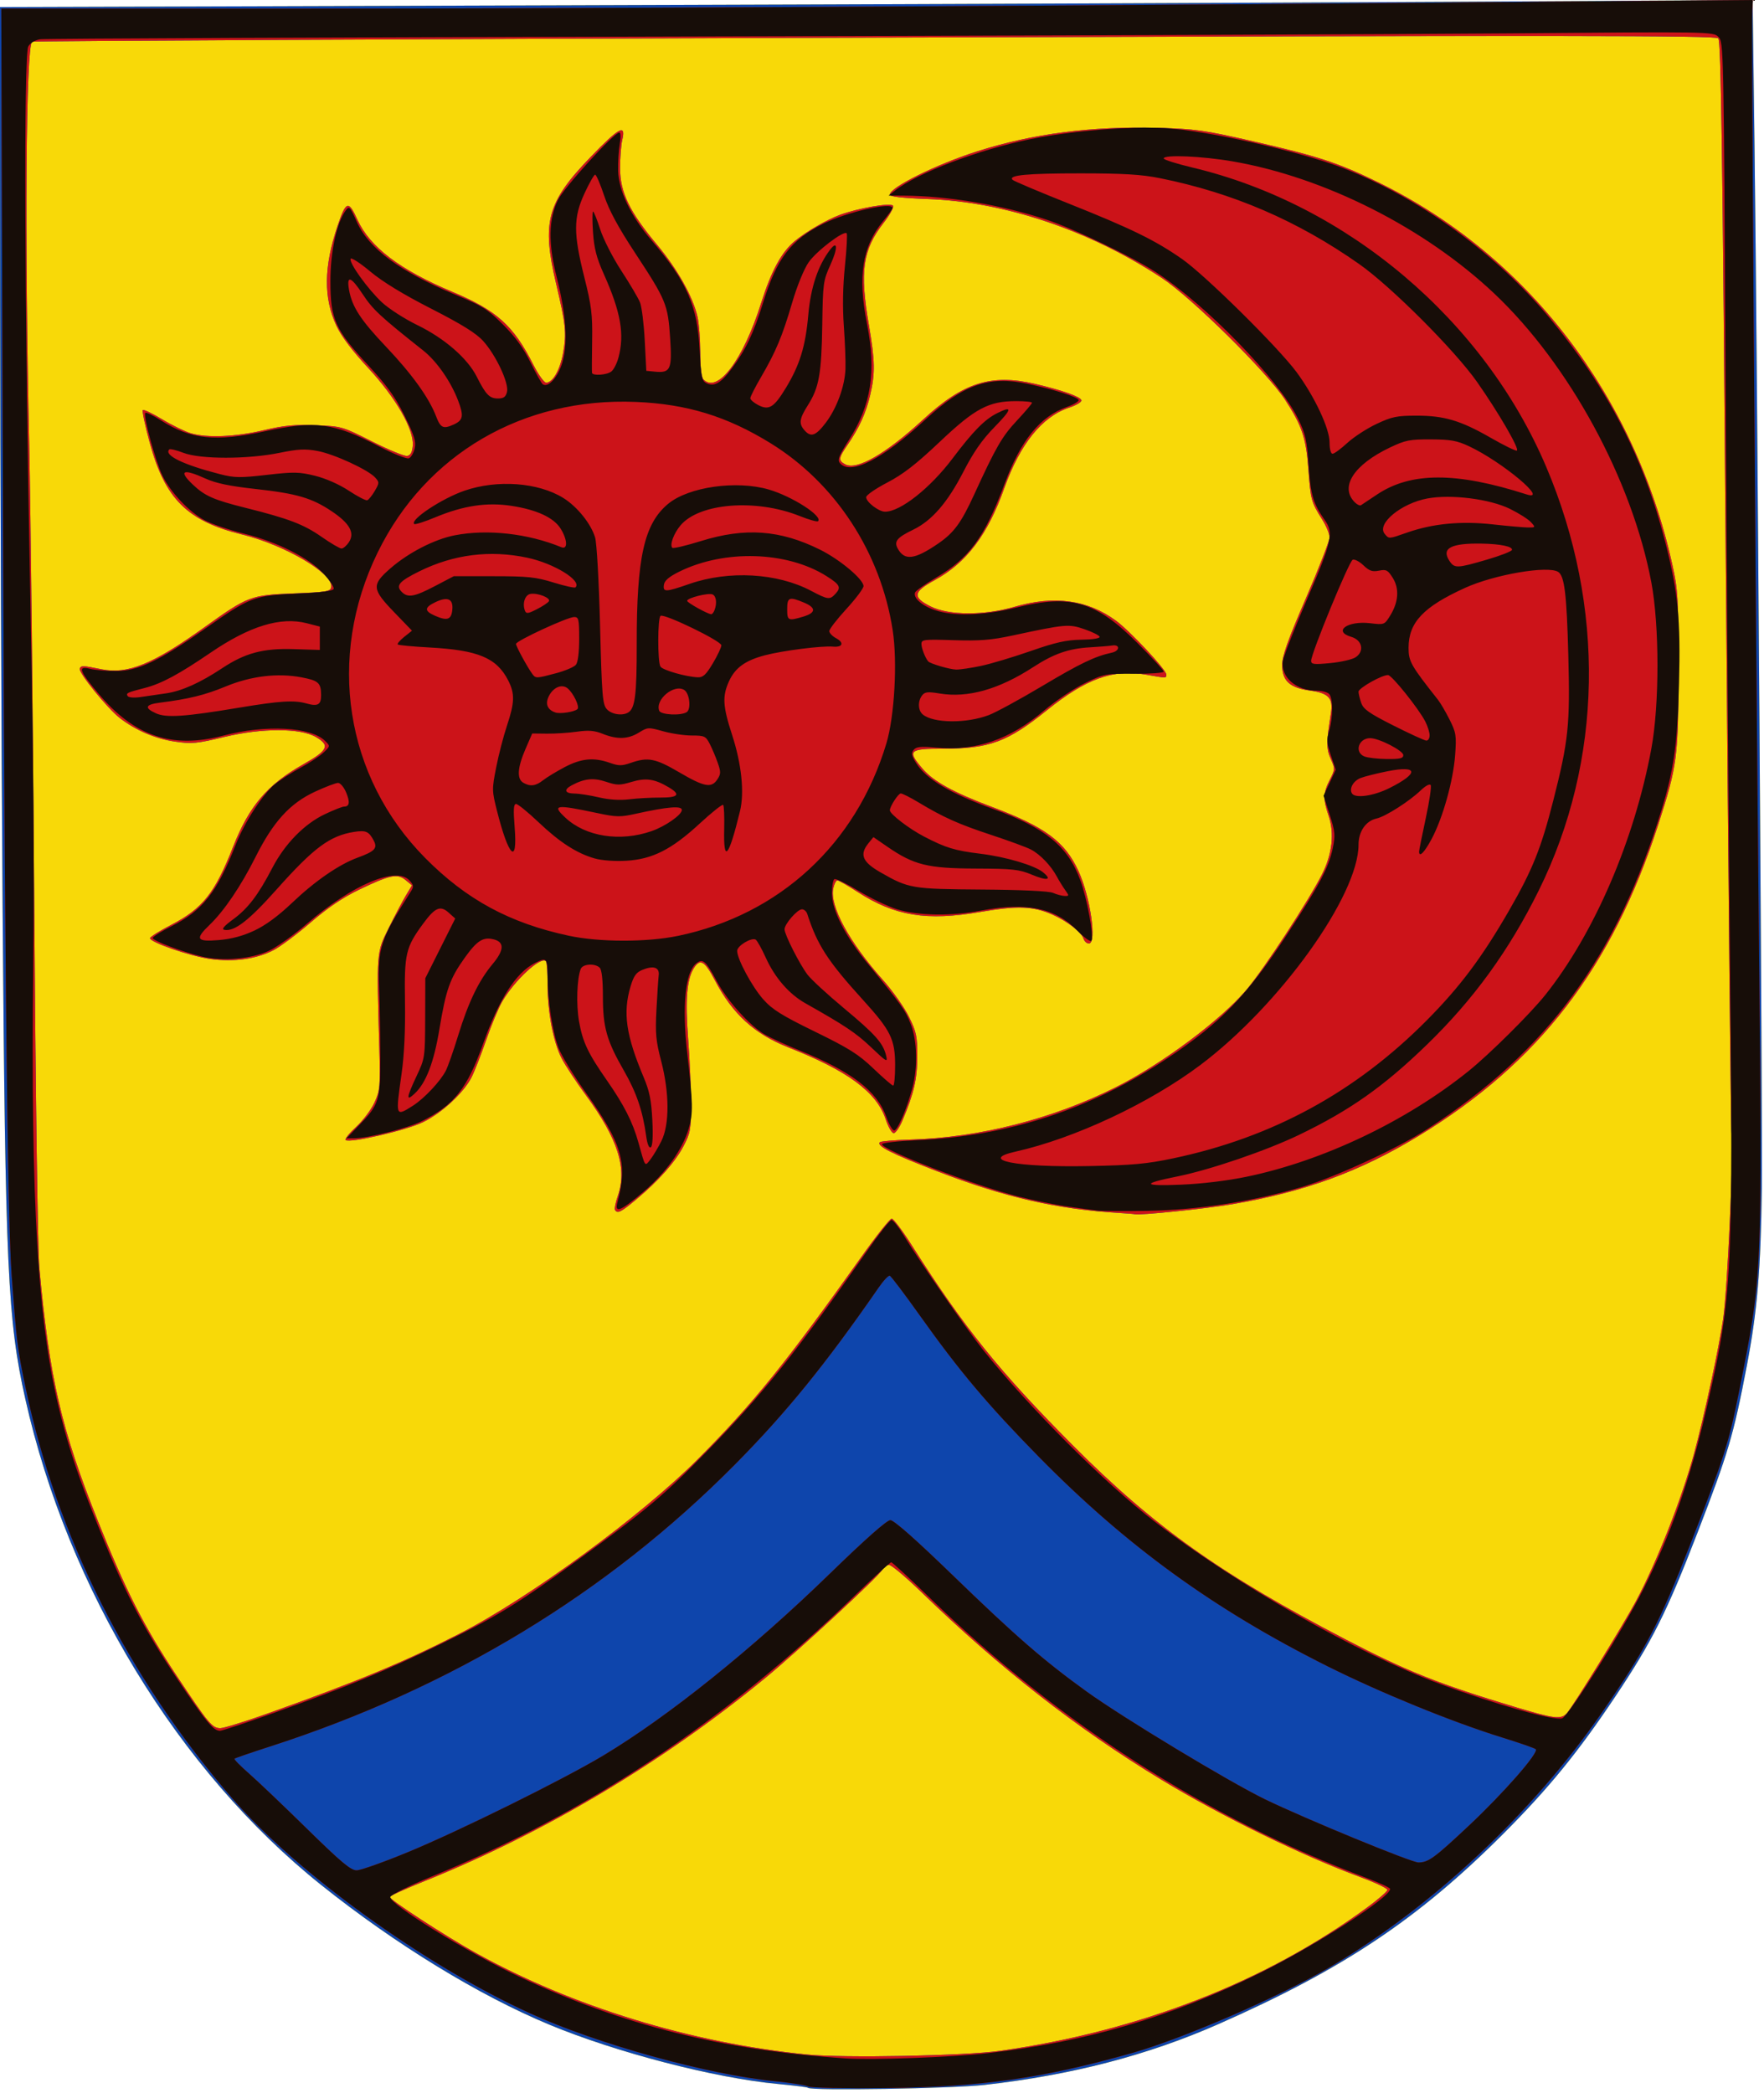 <?xml version="1.0" encoding="UTF-8"?>
<svg version="1.1" viewBox="0 0 670 795" xmlns="http://www.w3.org/2000/svg" xmlns:cc="http://creativecommons.org/ns#" xmlns:dc="http://purl.org/dc/elements/1.1/" xmlns:rdf="http://www.w3.org/1999/02/22-rdf-syntax-ns#">
<g transform="translate(0 -.671)">
<path d="m306.91 793.58c-0.231-0.231-5.395-0.884-11.477-1.452-23.879-2.23-61.292-11.937-86.746-22.509-26.829-11.143-58.476-30.513-86.691-53.063-54.204-43.32-96.166-112.25-112.38-184.58-6.698-29.89-7.597-49.396-8.622-186.97-0.477-64.075-0.898-167.16-0.935-229.08l-0.067-112.58 216.75-0.665c119.21-0.366 268.99-0.964 332.84-1.33l116.09-0.665 0.721 55.414c1.001 76.972 3.064 372.17 2.767 395.91-0.387 30.911-1.712 46.576-5.712 67.5-4.985 26.075-7.051 33.069-18.607 62.988-11.785 30.513-17.297 41.507-31.338 62.512-14.154 21.174-25.335 34.874-42.48 52.052-32.358 32.421-60.889 51.477-108.4 72.399-26.795 11.801-55.582 19.277-88.629 23.018-12.31 1.394-65.916 2.281-67.086 1.111z" fill="#f8d908"/>
<path d="m306.91 793.58c-0.231-0.231-5.395-0.884-11.477-1.452-23.879-2.23-61.292-11.937-86.746-22.509-26.829-11.143-58.476-30.513-86.691-53.063-54.204-43.32-96.166-112.25-112.38-184.58-6.698-29.89-7.597-49.396-8.622-186.97-0.477-64.075-0.898-167.16-0.935-229.08l-0.067-112.58 216.75-0.665c119.21-0.366 268.99-0.964 332.84-1.33l116.09-0.665 0.721 55.414c1.001 76.972 3.064 372.17 2.767 395.91-0.387 30.911-1.712 46.576-5.712 67.5-4.985 26.075-7.051 33.069-18.607 62.988-11.785 30.513-17.297 41.507-31.338 62.512-14.154 21.174-25.335 34.874-42.48 52.052-32.358 32.421-60.889 51.477-108.4 72.399-26.795 11.801-55.582 19.277-88.629 23.018-12.31 1.394-65.916 2.281-67.086 1.111zm73.086-14.039c52.8-7.467 100.81-26.221 139.2-54.37 4.253-3.119 7.748-6.155 7.766-6.746 0.018-0.591-4.58-2.776-10.217-4.855-22.324-8.233-52.738-23.117-75.744-37.067-31.862-19.32-61.283-42.328-91.094-71.236-5.823-5.647-11.32-10.267-12.215-10.267-0.895 0-2.077 0.841-2.627 1.868-1.319 2.465-31.991 30.854-44.085 40.804-39.199 32.25-84.191 59.094-129.74 77.405-7.287 2.93-13.25 5.646-13.25 6.035 0 1.071 21.169 14.848 32.5 21.152 36.697 20.415 81.835 34.274 126 38.687 13.86 1.385 59.994 0.5 73.5-1.41zm-278.71-127.96c34.634-12.344 51.872-19.508 73.21-30.425 26.615-13.617 69.247-44.845 90.736-66.464 20.943-21.07 33.294-36.357 61.959-76.69 5.668-7.975 10.843-14.5 11.501-14.5s4.153 4.664 7.767 10.365c19.611 30.931 33.17 47.758 61.025 75.737 30.782 30.919 56.297 49.066 103.7 73.755 23.166 12.065 35.438 16.951 64.494 25.681 14.763 4.435 17.341 4.727 19.52 2.212 2.519-2.908 21.363-33.466 26.146-42.399 7.93-14.81 17.451-38.997 22.135-56.233 3.83-14.092 9.425-40.041 11.023-51.118 1.621-11.238 3.989-63.128 3.182-69.722-0.288-2.353-1.25-96.751-2.138-209.77-1.303-165.94-1.865-205.75-2.918-206.8-1.071-1.071-58.372-1.119-320.62-0.268-175.63 0.57-319.56 1.273-319.85 1.563-2.304 2.304-2.81 74.365-1.074 153 0.559 25.3 1.417 103.38 1.907 173.5 0.508 72.693 1.341 132.44 1.937 139 3.823 42.036 8.328 61.523 22.302 96.478 10.545 26.376 17.506 40.044 29.872 58.653 12.07 18.164 13.495 19.869 16.605 19.869 1.301 0 9.21-2.439 17.576-5.421zm324.21-190.23c-23.966-1.413-43.637-5.91-69.68-15.928-17.171-6.606-23.007-9.563-21.615-10.955 0.371-0.371 5.54-0.815 11.485-0.985 26.358-0.757 54.109-7.822 78.152-19.897 17.582-8.83 40.101-25.662 49.754-37.187 6.726-8.031 23.527-33.732 28.53-43.643 3.9-7.725 4.785-15.623 2.502-22.322-2.137-6.273-2.056-8.669 0.461-13.603 2.019-3.958 2.032-4.227 0.368-7.915-1.706-3.784-1.698-6.256 0.062-17.408 0.901-5.709-0.867-7.61-7.974-8.575-7.692-1.044-10.547-3.675-10.547-9.723 0-3.394 2.133-9.381 9-25.257 4.95-11.444 9-21.876 9-23.181s-1.263-4.374-2.807-6.819c-4.135-6.549-4.392-7.481-5.226-18.946-0.873-12.013-2.419-16.647-8.84-26.5-6.83-10.48-35.393-38.708-46.787-46.238-27.431-18.129-59.535-28.947-89.09-30.02-9.779-0.355-14.25-0.879-14.25-1.668 0-2.731 17.635-11.47 33.12-16.412 21.02-6.709 43.496-9.633 68.639-8.93 14.224 0.397 17.678 0.882 35.843 5.03 24.858 5.676 32.656 8.229 47.897 15.679 56.431 27.584 97.34 80.729 111.66 145.06 2.16 9.702 2.338 12.741 2.338 40 0 33.127-0.432 36.436-7.694 58.898-17.568 54.343-45.301 90.358-90.993 118.17-22.221 13.524-43.303 21.242-70.876 25.946-10.074 1.719-35.294 4.304-36.937 3.786-0.275-0.087-2.75-0.29-5.5-0.452zm-191.89-1.162c-0.278-0.449 0.191-2.812 1.041-5.25 3.657-10.485 0.082-21.775-12.168-38.433-3.64-4.95-7.744-11.182-9.119-13.849-3.194-6.195-5.366-17.556-5.366-28.072 0-4.535-0.282-8.527-0.627-8.872-1.968-1.968-11.924 7.219-16.643 15.357-1.415 2.44-4.155 9.012-6.089 14.604-1.934 5.592-4.437 11.973-5.563 14.179-2.995 5.872-11.165 13.429-18.328 16.956-6.31 3.106-28.129 8.152-29.467 6.815-0.372-0.372 1.427-2.606 3.997-4.965s5.696-6.509 6.946-9.22c2.136-4.633 2.247-5.899 1.836-20.931-1.01-36.936-1.09-35.935 3.651-45.5 2.317-4.675 5.242-10.209 6.5-12.298l2.287-3.798-2.414-1.995c-3.125-2.583-5.955-2.007-17.586 3.582-6.268 3.011-11.884 6.804-18.5 12.493-5.225 4.493-11.587 9.242-14.138 10.553-6.556 3.369-15.091 4.545-24.024 3.308-7.556-1.046-22.838-6.31-22.838-7.867 0-0.482 3.611-2.755 8.024-5.051 12.007-6.247 16.592-12.03 23.551-29.712 6.086-15.463 12.98-23.551 26.674-31.298 9.348-5.288 10.212-7.159 4.775-10.334-5.93-3.463-20.467-3.477-34.819-0.033-10.49 2.517-12.314 2.689-18.729 1.765-7.451-1.073-15.044-4.328-21.054-9.025-4.647-3.632-15.629-17.19-15.11-18.654 0.449-1.265 1.015-1.25 8.285 0.223 9.86 1.997 19.497-1.928 38.911-15.851 16.637-11.931 17.713-12.342 33.98-12.968 12.5-0.481 14.026-0.733 14.337-2.362 0.973-5.092-17.465-16.002-33.827-20.017-20.883-5.124-29.285-13.476-35.126-34.913-1.761-6.464-2.941-12.014-2.622-12.333s3.643 1.267 7.386 3.524 8.618 4.635 10.833 5.283c6.195 1.813 17.03 1.357 27.752-1.167 7.727-1.819 11.771-2.207 19.689-1.889 9.835 0.395 10.115 0.476 21.456 6.204 6.32 3.192 12.31 5.649 13.311 5.459 1.276-0.242 1.909-1.4 2.117-3.876 0.519-6.154-6.378-18.179-16.968-29.581-6.056-6.521-10.137-11.942-12.022-15.97-4.955-10.588-4.829-22.386 0.405-37.901 3.237-9.596 4.14-9.882 7.548-2.391 4.719 10.372 16.146 19.055 36.073 27.411 16.86 7.07 23.212 12.794 30.775 27.729 1.88 3.712 4.054 6.75 4.833 6.75 2.563 0 5.338-4.907 6.479-11.453 1.288-7.394 0.936-10.828-2.664-26.047-5.547-23.446-3.512-30.975 13.008-48.127 10.933-11.351 13.509-12.761 12.099-6.623-0.474 2.062-0.855 6.921-0.848 10.798 0.017 9.155 3.58 16.554 13.943 28.952 7.848 9.389 13.722 19.832 15.47 27.5 0.564 2.475 1.037 8.572 1.05 13.55 0.015 5.675 0.472 9.498 1.224 10.25 5.422 5.422 15.065-7.369 21.917-29.071 3.849-12.191 7.751-19.361 12.805-23.53 4.311-3.555 12.154-8.112 17.078-9.922 6.967-2.561 19.013-4.665 20.156-3.521 0.487 0.487-1.103 3.401-3.64 6.669-7.837 10.092-9.014 18.326-5.516 38.575 2.369 13.712 2.455 18.443 0.489 26.781-1.603 6.797-4.13 12.334-8.626 18.899-3.408 4.976-3.511 5.903-0.814 7.346 4.413 2.362 15.461-3.992 29.569-17.004 15.26-14.075 25.828-17.445 42.524-13.558 10.181 2.37 17.144 4.821 17.587 6.189 0.208 0.642-1.868 1.897-4.689 2.834-10.248 3.404-18.611 13.791-24.592 30.547-6.354 17.801-14.335 28.337-26.503 34.989-8.17 4.466-8.46 6.47-1.445 9.977 6.835 3.417 20.359 3.471 31.845 0.127 15.136-4.408 27.674-2.688 38.538 5.287 5.374 3.945 19.117 18.659 19.117 20.468 0 1.37 0.114 1.37-7.742 2e-3 -12.531-2.182-22.698 1.486-37.758 13.624-14.781 11.913-21.752 14.491-39.182 14.491-13.131 0-13.844 0.69-7.894 7.64 4.121 4.814 11.807 9.048 26.277 14.475 20.235 7.588 27.803 13.191 32.923 24.375 4.549 9.935 7.068 27.51 3.943 27.51-0.788 0-1.706-0.86-2.039-1.911-0.763-2.403-6.268-6.644-11.795-9.086-7.268-3.212-13.266-3.432-27.351-1.004-20.419 3.519-32.49 1.558-46.604-7.573-3.762-2.434-7.241-4.425-7.73-4.425s-1.186 1.351-1.549 3.002c-1.463 6.662 6.024 20.485 18.922 34.938 3.652 4.092 8.072 10.35 9.823 13.906 2.839 5.767 3.181 7.396 3.159 15.06-0.024 8.591-1.261 13.919-5.651 24.344-1.1 2.612-2.584 4.75-3.297 4.75s-2.08-2.358-3.037-5.24c-3.435-10.341-14.393-18.445-36.92-27.305-12.871-5.062-21.195-12.637-27.893-25.384-3.922-7.463-5.641-8.498-8.011-4.821-2.72 4.221-3.368 12.084-2.222 26.987 0.603 7.845 1.095 18.988 1.092 24.763-4e-3 9.568-0.254 10.978-2.82 15.883-3.187 6.093-9.436 13.149-17.949 20.266-5.837 4.88-7.155 5.538-8.085 4.034z" fill="#0e45ac"/>
<path d="m307 793.08c-0.825-0.491-6.675-1.405-13-2.03-25.351-2.509-67.223-14.138-92.607-25.721-40.269-18.375-88.775-53.411-113.29-81.829-39.779-46.112-66.707-99.702-78.444-156.11-3.087-14.836-3.365-17.1-5.258-42.89-1.691-23.026-2.838-140.51-3.528-361.27l-0.373-119.27 109.5-1.289e-4c105.25-1.24e-4 310.28-1.111 476.65-2.582l79.155-0.7-0.291 3.908c-0.353 4.749 1.061 201.27 2.532 351.91 1.274 130.35 1.38 127.92-7.591 173-3.817 19.181-5.556 24.628-18.196 57-12.012 30.763-16.981 40.237-33.995 64.821-26.341 38.058-64.281 73.533-103.09 96.391-19.142 11.274-55.945 27.248-75.42 32.736-34.009 9.583-57.001 12.826-93.757 13.226-15.125 0.165-28.175-0.102-29-0.593zm73-13.539c52.8-7.467 100.81-26.221 139.2-54.37 4.253-3.119 7.748-6.155 7.766-6.746 0.018-0.591-4.58-2.776-10.217-4.855-22.324-8.233-52.738-23.117-75.744-37.067-31.862-19.32-61.283-42.328-91.094-71.236-5.823-5.647-11.32-10.267-12.215-10.267-0.895 0-2.077 0.841-2.627 1.868-1.319 2.465-31.991 30.854-44.085 40.804-39.199 32.25-84.191 59.094-129.74 77.405-7.287 2.93-13.25 5.646-13.25 6.035 0 1.071 21.169 14.848 32.5 21.152 36.697 20.415 81.835 34.274 126 38.687 13.86 1.385 59.994 0.5 73.5-1.41zm-225.03-75.473c19.773-8.173 59.059-27.604 74.236-36.717 24.663-14.809 56.495-40.369 86.057-69.101 13.531-13.151 21.563-20.25 22.913-20.25 1.349 0 9.599 7.283 23.506 20.75 24.186 23.421 34.838 32.673 51.085 44.375 13.875 9.994 54.181 34.331 67.747 40.906 15.242 7.388 55.519 23.968 58.222 23.968 3.781 0 5.979-1.601 19.109-13.916 13.244-12.422 26.786-27.898 25.461-29.095-0.446-0.403-6.211-2.408-12.811-4.456-19.028-5.904-46.33-17.048-66.449-27.121-43.065-21.562-76.371-45.745-109.58-79.567-19.352-19.707-30.066-32.434-45.117-53.594-5.771-8.113-10.896-14.897-11.39-15.074-0.494-0.178-2.375 1.811-4.179 4.42-20.168 29.158-35.217 47.678-54.781 67.419-48.403 48.84-107.72 84.793-176.5 106.97-7.15 2.306-13.194 4.384-13.432 4.617-0.238 0.234 2.237 2.759 5.5 5.613s13.175 12.297 22.028 20.984c12.923 12.682 16.639 15.796 18.853 15.796 1.516 0 10.303-3.119 19.526-6.932zm-53.685-52.489c34.634-12.344 51.872-19.508 73.21-30.425 26.615-13.617 69.247-44.845 90.736-66.464 20.943-21.07 33.294-36.357 61.959-76.69 5.668-7.975 10.843-14.5 11.501-14.5s4.153 4.664 7.767 10.365c19.611 30.931 33.17 47.758 61.025 75.737 30.782 30.919 56.297 49.066 103.7 73.755 23.166 12.065 35.438 16.951 64.494 25.681 14.763 4.435 17.341 4.727 19.52 2.212 2.519-2.908 21.363-33.466 26.146-42.399 7.93-14.81 17.451-38.997 22.135-56.233 3.83-14.092 9.425-40.041 11.023-51.118 1.621-11.238 3.989-63.128 3.182-69.722-0.288-2.353-1.25-96.751-2.138-209.77-1.303-165.94-1.865-205.75-2.918-206.8-1.071-1.071-58.372-1.119-320.62-0.268-175.63 0.57-319.56 1.273-319.85 1.563-2.304 2.304-2.81 74.365-1.074 153 0.559 25.3 1.417 103.38 1.907 173.5 0.508 72.693 1.341 132.44 1.937 139 3.823 42.036 8.328 61.523 22.302 96.478 10.545 26.376 17.506 40.044 29.872 58.653 12.07 18.164 13.495 19.869 16.605 19.869 1.301 0 9.21-2.439 17.576-5.421zm324.21-190.23c-23.966-1.413-43.637-5.91-69.68-15.928-17.171-6.606-23.007-9.563-21.615-10.955 0.371-0.371 5.54-0.815 11.485-0.985 26.358-0.757 54.109-7.822 78.152-19.897 17.582-8.83 40.101-25.662 49.754-37.187 6.726-8.031 23.527-33.732 28.53-43.643 3.9-7.725 4.785-15.623 2.502-22.322-2.137-6.273-2.056-8.669 0.461-13.603 2.019-3.958 2.032-4.227 0.368-7.915-1.706-3.784-1.698-6.256 0.062-17.408 0.901-5.709-0.867-7.61-7.974-8.575-7.692-1.044-10.547-3.675-10.547-9.723 0-3.394 2.133-9.381 9-25.257 4.95-11.444 9-21.876 9-23.181s-1.263-4.374-2.807-6.819c-4.135-6.549-4.392-7.481-5.226-18.946-0.873-12.013-2.419-16.647-8.84-26.5-6.83-10.48-35.393-38.708-46.787-46.238-27.431-18.129-59.535-28.947-89.09-30.02-9.779-0.355-14.25-0.879-14.25-1.668 0-2.731 17.635-11.47 33.12-16.412 21.02-6.709 43.496-9.633 68.639-8.93 14.224 0.397 17.678 0.882 35.843 5.03 24.858 5.676 32.656 8.229 47.897 15.679 56.431 27.584 97.34 80.729 111.66 145.06 2.16 9.702 2.338 12.741 2.338 40 0 33.127-0.432 36.436-7.694 58.898-17.568 54.343-45.301 90.358-90.993 118.17-22.221 13.524-43.303 21.242-70.876 25.946-10.074 1.719-35.294 4.304-36.937 3.786-0.275-0.087-2.75-0.29-5.5-0.452zm-191.89-1.162c-0.278-0.449 0.191-2.812 1.041-5.25 3.657-10.485 0.082-21.775-12.168-38.433-3.64-4.95-7.744-11.182-9.119-13.849-3.194-6.195-5.366-17.556-5.366-28.072 0-4.535-0.282-8.527-0.627-8.872-1.968-1.968-11.924 7.219-16.643 15.357-1.415 2.44-4.155 9.012-6.089 14.604-1.934 5.592-4.437 11.973-5.563 14.179-2.995 5.872-11.165 13.429-18.328 16.956-6.31 3.106-28.129 8.152-29.467 6.815-0.372-0.372 1.427-2.606 3.997-4.965s5.696-6.509 6.946-9.22c2.136-4.633 2.247-5.899 1.836-20.931-1.01-36.936-1.09-35.935 3.651-45.5 2.317-4.675 5.242-10.209 6.5-12.298l2.287-3.798-2.414-1.995c-3.125-2.583-5.955-2.007-17.586 3.582-6.268 3.011-11.884 6.804-18.5 12.493-5.225 4.493-11.587 9.242-14.138 10.553-6.556 3.369-15.091 4.545-24.024 3.308-7.556-1.046-22.838-6.31-22.838-7.867 0-0.482 3.611-2.755 8.024-5.051 12.007-6.247 16.592-12.03 23.551-29.712 6.086-15.463 12.98-23.551 26.674-31.298 9.348-5.288 10.212-7.159 4.775-10.334-5.93-3.463-20.467-3.477-34.819-0.033-10.49 2.517-12.314 2.689-18.729 1.765-7.451-1.073-15.044-4.328-21.054-9.025-4.647-3.632-15.629-17.19-15.11-18.654 0.449-1.265 1.015-1.25 8.285 0.223 9.86 1.997 19.497-1.928 38.911-15.851 16.637-11.931 17.713-12.342 33.98-12.968 12.5-0.481 14.026-0.733 14.337-2.362 0.973-5.092-17.465-16.002-33.827-20.017-20.883-5.124-29.285-13.476-35.126-34.913-1.761-6.464-2.941-12.014-2.622-12.333s3.643 1.267 7.386 3.524 8.618 4.635 10.833 5.283c6.195 1.813 17.03 1.357 27.752-1.167 7.727-1.819 11.771-2.207 19.689-1.889 9.835 0.395 10.115 0.476 21.456 6.204 6.32 3.192 12.31 5.649 13.311 5.459 1.276-0.242 1.909-1.4 2.117-3.876 0.519-6.154-6.378-18.179-16.968-29.581-6.056-6.521-10.137-11.942-12.022-15.97-4.955-10.588-4.829-22.386 0.405-37.901 3.237-9.596 4.14-9.882 7.548-2.391 4.719 10.372 16.146 19.055 36.073 27.411 16.86 7.07 23.212 12.794 30.775 27.729 1.88 3.712 4.054 6.75 4.833 6.75 2.563 0 5.338-4.907 6.479-11.453 1.288-7.394 0.936-10.828-2.664-26.047-5.547-23.446-3.512-30.975 13.008-48.127 10.933-11.351 13.509-12.761 12.099-6.623-0.474 2.062-0.855 6.921-0.848 10.798 0.017 9.155 3.58 16.554 13.943 28.952 7.848 9.389 13.722 19.832 15.47 27.5 0.564 2.475 1.037 8.572 1.05 13.55 0.015 5.675 0.472 9.498 1.224 10.25 5.422 5.422 15.065-7.369 21.917-29.071 3.849-12.191 7.751-19.361 12.805-23.53 4.311-3.555 12.154-8.112 17.078-9.922 6.967-2.561 19.013-4.665 20.156-3.521 0.487 0.487-1.103 3.401-3.64 6.669-7.837 10.092-9.014 18.326-5.516 38.575 2.369 13.712 2.455 18.443 0.489 26.781-1.603 6.797-4.13 12.334-8.626 18.899-3.408 4.976-3.511 5.903-0.814 7.346 4.413 2.362 15.461-3.992 29.569-17.004 15.26-14.075 25.828-17.445 42.524-13.558 10.181 2.37 17.144 4.821 17.587 6.189 0.208 0.642-1.868 1.897-4.689 2.834-10.248 3.404-18.611 13.791-24.592 30.547-6.354 17.801-14.335 28.337-26.503 34.989-8.17 4.466-8.46 6.47-1.445 9.977 6.835 3.417 20.359 3.471 31.845 0.127 15.136-4.408 27.674-2.688 38.538 5.287 5.374 3.945 19.117 18.659 19.117 20.468 0 1.37 0.114 1.37-7.742 2e-3 -12.531-2.182-22.698 1.486-37.758 13.624-14.781 11.913-21.752 14.491-39.182 14.491-13.131 0-13.844 0.69-7.894 7.64 4.121 4.814 11.807 9.048 26.277 14.475 20.235 7.588 27.803 13.191 32.923 24.375 4.549 9.935 7.068 27.51 3.943 27.51-0.788 0-1.706-0.86-2.039-1.911-0.763-2.403-6.268-6.644-11.795-9.086-7.268-3.212-13.266-3.432-27.351-1.004-20.419 3.519-32.49 1.558-46.604-7.573-3.762-2.434-7.241-4.425-7.73-4.425s-1.186 1.351-1.549 3.002c-1.463 6.662 6.024 20.485 18.922 34.938 3.652 4.092 8.072 10.35 9.823 13.906 2.839 5.767 3.181 7.396 3.159 15.06-0.024 8.591-1.261 13.919-5.651 24.344-1.1 2.612-2.584 4.75-3.297 4.75s-2.08-2.358-3.037-5.24c-3.435-10.341-14.393-18.445-36.92-27.305-12.871-5.062-21.195-12.637-27.893-25.384-3.922-7.463-5.641-8.498-8.011-4.821-2.72 4.221-3.368 12.084-2.222 26.987 0.603 7.845 1.095 18.988 1.092 24.763-4e-3 9.568-0.254 10.978-2.82 15.883-3.187 6.093-9.436 13.149-17.949 20.266-5.837 4.88-7.155 5.538-8.085 4.034z" fill="#cc1319"/>
<path d="m307 793.08c-0.825-0.491-6.675-1.405-13-2.03-25.351-2.509-67.223-14.138-92.607-25.721-40.269-18.375-88.775-53.411-113.29-81.829-39.779-46.112-66.707-99.702-78.444-156.11-3.087-14.836-3.365-17.1-5.258-42.89-1.691-23.026-2.838-140.51-3.528-361.27l-0.373-119.27 109.5-1.289e-4c105.25-1.24e-4 310.28-1.111 476.65-2.582l79.155-0.7-0.291 3.908c-0.353 4.749 1.061 201.27 2.532 351.91 1.274 130.35 1.38 127.92-7.591 173-3.817 19.181-5.556 24.628-18.196 57-12.012 30.763-16.981 40.237-33.995 64.821-26.341 38.058-64.281 73.533-103.09 96.391-19.142 11.274-55.945 27.248-75.42 32.736-34.009 9.583-57.001 12.826-93.757 13.226-15.125 0.165-28.175-0.102-29-0.593zm68-12.635c37.556-4.276 69.717-13.731 103.5-30.427 21.214-10.485 49.5-28.743 49.5-31.952 0-0.44-3.938-2.277-8.75-4.081-60.658-22.745-116.84-58.725-165.74-106.14-7.851-7.613-14.604-13.842-15.007-13.842-0.403 0-6.827 5.886-14.276 13.079-49.365 47.673-101.39 82.158-160.4 106.33-8.528 3.493-15.442 6.903-15.583 7.685-0.481 2.668 28.915 20.866 48.754 30.181 39.343 18.474 77.095 27.952 124 31.13 10.155 0.688 40.375-0.409 54-1.96zm-220.03-76.377c19.773-8.173 59.059-27.604 74.236-36.717 24.663-14.809 56.495-40.369 86.057-69.101 13.531-13.151 21.563-20.25 22.913-20.25 1.349 0 9.599 7.283 23.506 20.75 24.186 23.421 34.838 32.673 51.085 44.375 13.875 9.994 54.181 34.331 67.747 40.906 15.242 7.388 55.519 23.968 58.222 23.968 3.781 0 5.979-1.601 19.109-13.916 13.244-12.422 26.786-27.898 25.461-29.095-0.446-0.403-6.211-2.408-12.811-4.456-19.028-5.904-46.33-17.048-66.449-27.121-43.065-21.562-76.371-45.745-109.58-79.567-19.352-19.707-30.066-32.434-45.117-53.594-5.771-8.113-10.896-14.897-11.39-15.074-0.494-0.178-2.375 1.811-4.179 4.42-20.168 29.158-35.217 47.678-54.781 67.419-48.403 48.84-107.72 84.793-176.5 106.97-7.15 2.306-13.194 4.384-13.432 4.617-0.238 0.234 2.237 2.759 5.5 5.613s13.175 12.297 22.028 20.984c12.923 12.682 16.639 15.796 18.853 15.796 1.516 0 10.303-3.119 19.526-6.932zm-50.766-52.941c27.542-9.813 42.769-16.098 63.291-26.124 20.959-10.24 29.489-15.476 52.293-32.101 25.699-18.735 32.509-24.471 48.731-41.049 21-21.46 34.184-37.947 60.476-75.631 4.675-6.701 8.998-12.192 9.608-12.202 0.609-0.011 2.819 2.793 4.911 6.231 5.878 9.66 23.772 35.46 29.981 43.226 17.438 21.813 46.026 50.41 65.001 65.021 31.338 24.131 77.153 50.176 108.69 61.791 21.216 7.813 43.657 14.101 46.197 12.944 2.696-1.228 23.049-33.584 30.642-48.712 10.548-21.017 17.835-41.737 23.919-68.02 10.04-43.371 10.367-49.606 9.104-173.82-0.538-52.897-1.288-152.38-1.667-221.08-0.68-123.29-0.715-124.93-2.698-126.91-1.989-1.989-2.78-2.002-79.599-1.348-42.675 0.364-184.92 0.906-316.09 1.206s-239.96 0.768-241.74 1.042c-1.932 0.296-3.747 1.387-4.5 2.704-1.786 3.124-1.439 98.698 0.762 209.21 1.179 59.195 1.539 103.78 1.127 139.5-1.05 91.084 1.726 136.94 10.345 170.93 3.67 14.47 7.045 24.388 14.996 44.07 9.549 23.635 16.433 36.887 28.834 55.5 11.293 16.951 14.192 20.5 16.744 20.5 0.741 0 10.029-3.093 20.639-6.873zm312.29-190.72c-1.65-0.232-6.6-0.91-11-1.507-4.4-0.596-12.95-2.336-19-3.866-16.729-4.23-51.5-17.615-51.5-19.824 0-0.502 5.963-1.181 13.25-1.508 34.94-1.57 66.212-11.806 95.25-31.18 20.222-13.491 30.084-23.684 45.146-46.66 12.505-19.076 16.027-25.695 17.539-32.962 1.046-5.026 0.928-6.334-1.154-12.808l-2.318-7.21 4.62-9.864-1.847-5.434c-1.56-4.59-1.664-6.047-0.666-9.377 1.526-5.092 1.516-12.476-0.019-14.01-0.66-0.66-2.699-1.2-4.532-1.2-8.058 0-13.981-5.216-12.974-11.425 0.302-1.863 4.491-12.541 9.309-23.731 9.254-21.491 9.99-24.774 6.631-29.549-4.461-6.343-5.423-9.571-6.192-20.778-0.671-9.783-1.19-12.073-4.055-17.891-7.26-14.748-34.818-43.123-53.988-55.59-9.198-5.982-30.883-16.397-41.5-19.932-16.677-5.553-37.592-9.055-54.5-9.126l-5.5-0.023 2.5-1.956c8.588-6.72 31.927-15.562 51.479-19.503 15.63-3.151 37.201-4.908 51.021-4.157 15.698 0.853 51.136 8.788 67.536 15.121 28.951 11.181 58.405 32.59 78.784 57.267 21.978 26.612 35.482 52.827 43.669 84.773 4.884 19.058 5.877 29.269 5.235 53.863-0.595 22.795-1.916 32.409-6.549 47.637-17.048 56.044-43.371 91.938-89.132 121.54-11.222 7.26-34.326 17.96-47.043 21.789-18.405 5.54-39.667 8.858-59 9.206-9.075 0.163-17.85 0.107-19.5-0.126zm57.07-12.848c28.941-6.001 60.517-21.033 84.158-40.061 8.032-6.465 23.513-21.822 29.234-29.001 18.575-23.306 33.819-58.709 40.258-93.5 3.102-16.76 3.097-46.733-0.011-63.199-7.34-38.893-31.159-82.707-59.568-109.57-26.458-25.018-64.506-44.245-99.49-50.274-11.657-2.009-26.151-2.62-26.151-1.103 0 0.469 4.904 2.02 10.897 3.445 58.779 13.978 110.72 57.924 134.4 113.7 22.552 53.128 21.536 111.52-2.797 160.77-11.318 22.905-24.817 41.508-42.641 58.764-16.34 15.82-29.133 24.84-48.391 34.121-12.539 6.043-33.899 13.33-46.469 15.853-13.557 2.721-13.089 3.684 1.5 3.089 8.018-0.327 17.625-1.489 25.07-3.032zm-27.907-6.976c37.669-7.943 69.218-25.131 96.338-52.486 12.571-12.68 20.917-23.823 31.185-41.638 8.861-15.373 12.158-23.576 16.787-41.771 5.794-22.771 6.404-28.666 5.708-55.135-0.613-23.294-1.448-30.16-3.858-31.687-3.896-2.47-24.196 1.005-35.293 6.042-15.936 7.233-21.529 13.161-21.529 22.817 0 5.141 0.865 6.666 11.198 19.75 0.934 1.182 2.908 4.559 4.387 7.503 2.464 4.907 2.64 6.029 2.106 13.436-0.7 9.698-4.661 23.871-8.89 31.806-2.791 5.236-4.8 7.269-4.8 4.857 0-0.506 1.133-6.161 2.518-12.566 1.385-6.405 2.234-12.106 1.887-12.667-0.366-0.593-1.946 0.239-3.768 1.985-4.392 4.208-13.416 9.961-16.785 10.701-4.08 0.896-6.852 4.91-6.852 9.921 0 19.329-29.918 61.014-60.051 83.671-19.361 14.557-47.863 27.916-70.227 32.915-14.237 3.182 0.123 6.022 27.778 5.493 16.629-0.318 22.05-0.815 32.162-2.947zm82.079-140.61c11.339-5.666 10.979-8.733-0.749-6.388-4.121 0.824-8.715 1.978-10.209 2.565-2.766 1.086-4.416 4.018-3.289 5.843 1.231 1.992 8.196 1.004 14.247-2.02zm5.258-12.517c0-1.697-9.214-6.428-12.55-6.444-4.449-0.021-6.153 5.37-2.2 6.959 1.238 0.497 5.062 0.933 8.5 0.968 4.999 0.051 6.25-0.246 6.25-1.483zm10-7.504c0-1.127-0.737-3.49-1.638-5.25-2.496-4.875-12.693-17.602-14.145-17.654-2.29-0.082-11.217 4.949-11.217 6.322 0 0.734 0.46 2.653 1.022 4.264 0.839 2.406 3.031 3.943 12.25 8.591 6.176 3.113 11.791 5.687 12.478 5.719 0.688 0.032 1.25-0.864 1.25-1.992zm-28.19-29.607c3.527-2.241 2.664-6.556-1.56-7.8-7.109-2.093-1.475-6.198 7.121-5.187 5.434 0.639 5.48 0.621 7.647-2.885 3.19-5.161 3.538-10.252 0.98-14.335-1.864-2.975-2.469-3.292-5.236-2.738-2.522 0.504-3.663 0.113-5.886-2.016-1.516-1.453-3.357-2.411-4.09-2.13-1.372 0.527-15.787 35.571-15.787 38.38 0 1.348 1.031 1.472 7.25 0.875 3.987-0.383 8.29-1.357 9.56-2.164zm49.971-37.133c5.105-1.49 9.38-3.155 9.5-3.7 0.282-1.274-4.316-2.245-11.281-2.381-11.872-0.232-15.634 1.728-12.5 6.512 1.925 2.938 2.833 2.911 14.281-0.431zm-30.422-10.245c9.835-3.457 20.536-4.489 32.614-3.146 5.841 0.649 11.906 1.181 13.478 1.181 2.807 0 2.826-0.037 1.027-2.025-1.008-1.113-4.593-3.384-7.968-5.045-7.637-3.76-22.335-5.619-31.311-3.96-10.012 1.85-19.428 9.639-16.262 13.454 1.638 1.974 1.474 1.983 8.422-0.459zm-11.412-14.429c12.856-8.652 30.129-8.689 56.803-0.123 9.017 2.895-9.114-12.315-21.75-18.247-4.604-2.161-6.966-2.589-14.5-2.624-8.037-0.037-9.695 0.289-15.5 3.049-13.813 6.567-19.251 15.016-13.418 20.849 0.869 0.869 1.922 1.367 2.342 1.108 0.419-0.259 3.13-2.064 6.023-4.011zm-11.239-19.621c2.438-2.247 7.438-5.501 11.112-7.232 5.85-2.756 7.735-3.147 15.18-3.151 10.603-6e-3 16.809 1.851 28.35 8.483 4.867 2.797 9.264 4.948 9.77 4.779 1.2-0.4-6.886-14.36-15.097-26.061-8.454-12.049-32.663-36.267-44.738-44.754-23.479-16.504-48.057-27.095-75.784-32.655-6.952-1.394-13.778-1.807-30-1.814-20.444-9e-3 -27.736 0.686-25.895 2.467 0.492 0.476 10.037 4.511 21.212 8.967 23.827 9.501 32.945 13.959 43.183 21.113 8.784 6.138 36.535 33.555 43.467 42.944 6.858 9.289 12.533 21.377 12.533 26.697 0 2.55 0.464 4.303 1.138 4.303 0.626 0 3.133-1.839 5.57-4.085zm-277.19 288.34c3.982-14.8 1.795-22.25-12.358-42.091-4.449-6.237-8.972-13.7-10.051-16.583-2.306-6.163-4.114-18.096-4.114-27.148 0-6.885-0.408-7.302-4.875-4.992-7.191 3.719-13.539 13.624-19.583 30.559-6.113 17.128-10.978 23.289-23.26 29.458-5.313 2.668-20.375 6.487-25.744 6.526l-2.962 0.022 4.605-4.75c7.815-8.061 8.325-9.677 8.286-26.25-0.019-7.975-0.239-19.9-0.49-26.5-0.563-14.814 0.573-18.23 12.035-36.194 1.235-1.935 1.181-2.436-0.461-4.25-4.989-5.513-21.654 1.528-39.051 16.498-4.95 4.259-11.45 8.876-14.445 10.258-6.635 3.063-17.47 3.998-25.2 2.175-7.465-1.76-18.854-6.043-18.854-7.09 0-0.479 3.185-2.476 7.078-4.436 11.912-5.999 17.289-12.812 24.433-30.961 3.496-8.881 10.494-19.553 15.283-23.306 2.038-1.597 6.406-4.37 9.706-6.16s7.114-4.33 8.475-5.642c2.464-2.376 2.466-2.395 0.5-4.351-5.344-5.317-22.56-6.233-38.475-2.047-19.652 5.168-33.897 0.372-47.747-16.075-7.21-8.562-7.833-10.481-3.003-9.248 1.788 0.456 6.2 0.829 9.806 0.829 8.409 0 16.359-3.795 34.204-16.329 16.805-11.804 18.25-12.349 34.66-13.076 9.091-0.403 13.548-0.982 13.817-1.795 0.218-0.66-1.454-3.208-3.717-5.663-5.63-6.108-17.686-12.191-30.318-15.297-5.611-1.38-12.35-3.673-14.976-5.096-5.947-3.223-12.798-10.449-15.985-16.86-2.634-5.3-7.466-22.991-6.534-23.924 0.316-0.316 3.007 0.982 5.981 2.885 11.205 7.168 20.654 8.169 39.215 4.156 19.456-4.207 26.363-3.297 43.708 5.754 5.317 2.775 10.35 4.783 11.184 4.463 0.834-0.32 1.833-2.021 2.219-3.78 0.575-2.618-0.126-4.867-3.868-12.404-3.553-7.158-6.619-11.412-13.777-19.12-12.566-13.53-14.368-17.533-14.368-31.913 0-11.231 2.376-22.224 5.82-26.926 1.316-1.796 1.601-1.502 4.237 4.373 4.565 10.172 16.321 18.849 37.443 27.637 10.205 4.246 12.241 5.524 18.084 11.35 4.613 4.6 7.734 8.901 10.427 14.366 2.114 4.29 4.233 8.041 4.71 8.336 2.113 1.306 5.783-2.841 7.381-8.341 2.15-7.397 1.437-18.197-2.134-32.296-3.294-13.007-3.151-21.988 0.469-29.408 2.315-4.745 21.276-25.592 23.277-25.592 0.583 0 0.663 1.673 0.204 4.25-0.416 2.337-0.699 6.939-0.629 10.224 0.163 7.602 4.819 17.297 12.741 26.526 13.379 15.587 17.441 24.899 18.226 41.79 0.453 9.745 0.785 11.429 2.422 12.305 2.985 1.598 5.566 0.161 9.735-5.421 5.307-7.105 8.315-13.434 11.962-25.175 5.209-16.77 10.484-23.681 22.786-29.854 8.828-4.43 26.339-8.419 26.339-5.999 0 0.356-1.595 2.593-3.544 4.972-7.976 9.733-9.723 20.955-6.109 39.242 3.554 17.981 1.55 30.693-6.925 43.94-3.798 5.937-4.412 7.508-3.405 8.721 3.992 4.81 16.175-1.413 32.653-16.679 14.112-13.074 24.028-16.546 38.453-13.465 10.204 2.179 19.173 5.011 19.561 6.176 0.179 0.536-1.825 1.739-4.454 2.672-10.217 3.629-17.478 12.602-23.691 29.275-7.477 20.067-13.324 28.08-25.893 35.484-4.186 2.466-7.822 5.032-8.079 5.701-0.788 2.055 2.689 5.093 7.718 6.744 7.224 2.372 18.511 1.991 30.715-1.035 20.786-5.155 30.27-2.349 46.25 13.684 5.362 5.38 9.75 10.177 9.75 10.66 0 0.483-5.062 0.852-11.25 0.82-10.961-0.057-11.443 0.035-18.75 3.59-4.125 2.007-11.1 6.697-15.5 10.423-13.004 11.011-25.828 15.4-40.987 14.026-5.779-0.524-7.469-0.355-8.466 0.846-1.013 1.221-0.852 2.137 0.869 4.922 3.824 6.188 12.869 11.574 29.583 17.618 19.482 7.044 28.051 14.037 32.754 26.724 2.663 7.183 5.311 21.57 4.278 23.242-0.331 0.535-2.723-1.2-5.317-3.857-8.411-8.614-19.343-10.885-36.553-7.592-11.174 2.138-24.008 1.946-31.855-0.478-3.522-1.088-10.131-4.242-14.687-7.009-4.556-2.767-8.696-4.775-9.201-4.463-0.505 0.312-0.919 2.731-0.919 5.374 0 6.487 4.957 16.198 13.705 26.848 12.729 15.497 14.309 17.728 16.302 23.015 2.391 6.343 2.607 16.316 0.524 24.143-2.131 8.005-5.599 16.07-6.912 16.07-0.632 0-1.975-2.324-2.984-5.165-3.495-9.841-13.26-17.3-33.128-25.306-4.946-1.993-10.841-4.707-13.1-6.031-5.669-3.322-14.265-12.871-18.146-20.155-4.215-7.914-5.407-8.896-8.02-6.609-3.995 3.497-5.217 16.324-3.217 33.765 2.202 19.203 2.282 22.931 0.616 28.662-2.345 8.066-8.758 16.995-17.506 24.376-8.483 7.157-10.777 8.043-9.611 3.711zm16.701-23.25c3.115-6.262 3.075-18.277-0.101-30.411-1.994-7.617-2.252-10.448-1.778-19.5 0.305-5.824 0.69-11.7 0.855-13.058 0.365-3.003-2.019-3.763-6.276-2-2.285 0.946-3.244 2.307-4.421 6.27-2.98 10.036-1.735 18.57 5.064 34.698 2.135 5.066 2.845 8.621 3.214 16.112 0.306 6.207 0.097 9.845-0.589 10.269-0.666 0.411-1.309-1.125-1.722-4.112-1.349-9.758-3.691-16.633-8.543-25.085-6.498-11.319-7.925-16.39-7.925-28.166 0-6.148-0.433-10.052-1.2-10.818-1.786-1.786-6.478-1.483-7.226 0.467-1.44 3.753-1.757 13.463-0.647 19.837 1.373 7.882 3.361 12.101 10.588 22.47 6.506 9.334 9.825 15.872 11.965 23.568 2.669 9.597 2.415 9.239 4.574 6.451 1.062-1.371 2.938-4.519 4.169-6.994zm-94.449-13.358c4.301-2.715 10.449-9.239 12.563-13.332 0.798-1.545 2.899-7.535 4.669-13.31 3.902-12.732 7.856-20.931 13.146-27.257 4.39-5.25 4.505-8.289 0.353-9.331-4.005-1.005-6.327 0.479-11.004 7.034-5.635 7.897-7.098 12.023-9.591 27.054-2.103 12.681-5.074 20.426-9.389 24.48-3.339 3.137-3.18 1.646 0.704-6.617 3.18-6.766 3.226-7.076 3.277-22.019l0.051-15.156 11.363-22.687-2.518-2.253c-3.127-2.798-5.131-1.948-9.556 4.055-6.75 9.158-7.298 11.479-7.013 29.698 0.169 10.838-0.272 20.248-1.286 27.424-2.322 16.425-2.341 16.367 4.231 12.218zm183.22-15.326c0-9.918-1.633-13.259-12.133-24.816-13.462-14.817-17.441-20.952-21.24-32.75-0.31-0.963-1.213-1.75-2.006-1.75-1.755 0-6.62 5.589-6.62 7.605 0 1.971 5.642 13.125 8.695 17.189 1.361 1.812 7.573 7.539 13.806 12.728 11.98 9.974 14.925 13.277 16.079 18.039 0.66 2.725 0.247 2.497-5.684-3.133-5.757-5.466-9.858-8.213-24.979-16.734-6.19-3.488-11.588-9.692-15.022-17.265-1.567-3.455-3.295-6.558-3.842-6.896-1.567-0.968-7.053 2.332-7.052 4.243 1e-3 3.129 5.657 13.642 9.921 18.442 3.427 3.858 7.007 6.093 19.643 12.267 12.959 6.331 16.54 8.59 22.194 13.999 3.708 3.548 7.079 6.465 7.492 6.483 0.412 0.018 0.75-3.425 0.75-7.651zm-243.39-51.22c4.226-1.978 9.109-5.564 14.28-10.491 8.739-8.325 17.844-14.61 24.926-17.207 6.607-2.423 7.689-3.575 6.132-6.531-1.817-3.447-2.99-3.96-7.448-3.257-9.188 1.448-15.287 5.98-29.465 21.895-10.487 11.772-15.999 16.034-19.79 15.304-1.182-0.228-0.206-1.401 3.31-3.983 5.674-4.165 9.495-9.178 14.902-19.555 4.778-9.168 12.151-16.698 19.974-20.399 3.337-1.579 6.604-2.871 7.259-2.872 2.09-1e-3 2.337-1.69 0.789-5.395-0.829-1.983-2.205-3.606-3.059-3.606s-4.785 1.496-8.737 3.325c-9.507 4.401-15.873 11.381-22.584 24.765-5.575 11.117-11.952 20.539-17.503 25.856-5.604 5.369-4.943 6.457 3.497 5.749 4.833-0.405 9.141-1.553 13.516-3.6zm160.89 2.011c38.58-8.004 67.721-34.909 79.184-73.106 3.088-10.288 4.242-31.03 2.393-43-4.564-29.551-21.761-55.856-46.45-71.05-16.584-10.206-31.74-14.843-51.128-15.643-42.83-1.767-79.753 19.771-98.045 57.193-19.458 39.808-12.389 85.251 18.045 116 15.651 15.815 32.083 24.719 54.5 29.53 11.607 2.491 29.687 2.522 41.5 0.071zm-31.571-29.409c-6.831-1.938-13.316-6.12-21.404-13.802-3.992-3.792-7.816-6.895-8.498-6.895-0.948 0-1.072 2.122-0.528 9 1.141 14.418-2.274 11.183-6.709-6.356-1.94-7.672-1.951-8.22-0.318-16.539 0.929-4.732 2.777-11.877 4.108-15.876 2.93-8.808 3.02-12.131 0.463-17.143-4.385-8.595-11.405-11.528-29.99-12.529-6.295-0.339-11.678-0.848-11.961-1.131s0.818-1.578 2.446-2.878l2.961-2.364-6.75-6.995c-8.498-8.806-8.642-10.379-1.522-16.608 6.877-6.016 16.772-11.11 24.515-12.621 12.391-2.418 27.846-0.689 40.507 4.532 2.477 1.021 2.33-2.818-0.269-7.023-2.595-4.199-8.993-7.187-18.581-8.677-9.398-1.461-18.33-0.128-29.057 4.338-4.096 1.705-7.7 2.846-8.01 2.536-1.639-1.639 10.536-9.697 19.105-12.645 12.466-4.289 27.957-3.156 37.498 2.742 5.28 3.264 10.524 9.764 12.111 15.012 0.637 2.106 1.456 16.655 1.884 33.474 0.679 26.666 0.945 29.956 2.568 31.75 1.818 2.009 5.971 2.625 8.188 1.215 2.563-1.63 3.196-6.79 3.173-25.877-0.04-33.01 2.821-45.791 11.935-53.331 7.799-6.453 25.969-9.022 38.273-5.412 8.885 2.607 20.555 10.116 18.662 12.009-0.325 0.325-3.452-0.554-6.948-1.953-16.62-6.649-38.129-4.969-45.286 3.537-2.595 3.084-4.191 7.452-3.115 8.527 0.341 0.341 5.233-0.814 10.87-2.567 16.789-5.221 30.079-4.259 45.249 3.277 7.527 3.739 16.5 11.264 16.5 13.838 0 0.869-2.925 4.768-6.5 8.663s-6.5 7.68-6.5 8.41 1.135 1.935 2.523 2.677c3.24 1.734 2.599 3.563-1.132 3.23-4.208-0.376-18.963 1.496-25.767 3.268-7.504 1.955-11.385 4.753-13.719 9.891-2.596 5.716-2.374 9.452 1.218 20.496 3.568 10.971 4.681 21.783 2.966 28.813-4.34 17.786-6.327 20.024-6.008 6.767 0.113-4.688-0.064-8.793-0.393-9.122-0.329-0.329-4.331 2.85-8.893 7.064-10.698 9.883-17.964 13.566-27.9 14.144-4.386 0.255-9.254-0.097-11.965-0.866zm21.571-10.386c5.244-1.826 11.5-6.2 11.5-8.041 0-1.664-5.389-1.226-17.274 1.403-6.179 1.367-7.497 1.345-15-0.244-15.747-3.335-17.202-3.12-11.976 1.77 7.731 7.233 20.801 9.273 32.75 5.112zm3.25-12.739c6.988 0.024 7.938-1.143 3.206-3.938-5.354-3.163-8.608-3.629-14.05-2.013-4.507 1.338-5.534 1.332-9.73-0.062-4.77-1.584-8.194-1.225-13.037 1.367-3.117 1.668-2.619 3.068 1.111 3.118 1.788 0.024 5.95 0.677 9.25 1.452 3.855 0.905 7.967 1.166 11.5 0.732 3.025-0.372 8.312-0.667 11.75-0.655zm-44.458-6.586c1.409-1.108 5.115-3.358 8.236-5 6.297-3.312 11.041-3.754 17.153-1.598 3.34 1.178 4.527 1.181 7.876 0.015 6.567-2.286 9.384-1.74 18.451 3.574 9.528 5.584 12.248 6.088 14.48 2.681 1.35-2.061 1.363-2.828 0.108-6.386-0.785-2.224-2.151-5.446-3.037-7.158-1.486-2.874-2.006-3.114-6.769-3.114-2.837 0-7.751-0.727-10.918-1.616-5.581-1.566-5.866-1.551-9.184 0.5-4.107 2.538-8.23 2.683-13.73 0.483-3.155-1.263-5.374-1.449-9.77-0.822-3.128 0.446-8.239 0.783-11.357 0.749l-5.669-0.062-2.581 5.951c-3.026 6.977-3.308 11.296-0.831 12.739 2.65 1.543 4.717 1.287 7.542-0.935zm13.044-27.003c0.96-0.866-1.472-6.021-3.721-7.888-2.129-1.767-5.371-0.466-7.082 2.844-1.549 2.995-0.651 5.297 2.468 6.327 1.803 0.596 7.167-0.23 8.335-1.283zm41.489 1.147c1.778-1.127 1.121-7.15-0.919-8.426-3.846-2.407-11.138 3.641-9.508 7.887 0.601 1.567 8.188 1.96 10.428 0.54zm-49.559-14.795c3.429-0.916 6.797-2.352 7.485-3.191 0.777-0.949 1.25-4.669 1.25-9.835 0-7.505-0.184-8.309-1.906-8.309-2.538 0-22.094 9.049-22.094 10.223 0 0.922 4.507 9.175 6.295 11.527 1.211 1.593 1.5 1.58 8.97-0.415zm59.501-3.741c1.778-2.973 3.234-6.056 3.234-6.851 0-1.629-21.604-12.106-23.081-11.192-1.149 0.71-1.191 17.473-0.048 19.275 0.857 1.352 9.6 3.864 14.145 4.064 2.028 0.089 3.144-0.939 5.75-5.296zm-98.952-20.359c0.399-4.133-1.759-5.108-6.405-2.893-4.265 2.034-4.306 3.361-0.159 5.18 4.639 2.034 6.199 1.49 6.564-2.287zm133.32 2.607c4.843-1.451 4.931-3.37 0.244-5.328-5.6-2.34-6.378-2.036-6.378 2.487 0 4.395 0.373 4.568 6.134 2.842zm-96.642-5.829c0.769-1.245-4.088-3.214-6.927-2.808-2.123 0.304-3.238 3.6-2.164 6.399 0.471 1.228 1.181 1.141 4.511-0.558 2.174-1.109 4.234-2.473 4.58-3.032zm62.901 3.406c1.034-2.694 0.672-5.456-0.788-6.016-1.688-0.648-9.605 1.363-9.605 2.44 0 0.697 7.631 4.951 9.143 5.096 0.354 0.034 0.916-0.65 1.25-1.52zm46.05-6.355c2.122-2.344 1.558-3.406-3.509-6.604-14.991-9.464-38.775-10.179-55.934-1.682-3.893 1.928-5.593 3.381-5.82 4.973-0.409 2.877 0.574 2.841 9.82-0.362 14.883-5.155 33.223-4.111 46 2.62 6.597 3.475 7.192 3.542 9.443 1.055zm-152.23-2.813 7.158-3.75h15.065c13.079 0 16.088 0.316 22.831 2.401 4.271 1.32 8.02 2.146 8.331 1.836 2.534-2.534-8.163-9.113-18.317-11.265-14.173-3.003-27.933-1.272-40.955 5.152-7.712 3.805-9.114 5.444-6.712 7.847 2.315 2.315 4.763 1.883 12.599-2.221zm239.41 115.5c-0.889-1.238-2.346-3.6-3.236-5.25-2.231-4.133-6.321-8.381-9.838-10.217-1.621-0.846-8.347-3.318-14.946-5.493-12.481-4.114-18.235-6.686-27.737-12.403-3.097-1.863-6.123-3.387-6.724-3.387-0.939 0-4.145 4.95-4.145 6.4 0 1.416 7.281 7.005 13 9.978 8.271 4.301 11.637 5.323 21.5 6.535 9.587 1.178 20.415 4.387 23.651 7.011 3.646 2.956 1.657 3.378-4.271 0.908-4.783-1.993-7.156-2.249-21.38-2.305-18.141-0.071-23.378-1.365-33.373-8.242l-5.373-3.697-1.877 2.317c-3.49 4.309-2.324 7.121 4.592 11.078 10.722 6.135 11.881 6.331 38.531 6.519 15.238 0.108 25.445 0.589 27 1.273 1.375 0.605 3.342 1.128 4.372 1.163 1.754 0.059 1.77-0.078 0.255-2.187zm-29.022-66.511c2.692-1.025 11.786-5.972 20.209-10.993 14.549-8.673 20.104-11.337 26.508-12.713 3.102-0.667 3.169-3.235 0.071-2.714-1.041 0.175-4.817 0.484-8.392 0.687-8.045 0.457-13.735 2.438-21.495 7.484-13.028 8.472-24.833 11.819-35.505 10.066-4.601-0.755-5.704-0.639-6.75 0.712-1.699 2.195-1.574 5.719 0.256 7.238 4.052 3.363 16.573 3.479 25.098 0.233zm-284.75-2.815c15.546-2.592 20.896-2.921 25.649-1.578 4.224 1.194 5.496 0.456 5.478-3.179-0.023-4.676-0.995-5.55-7.543-6.777-9.088-1.702-19.139-0.476-28.765 3.508-7.804 3.23-13.996 4.753-24.927 6.127-5.555 0.698-6.035 1.991-1.5 4.04 3.95 1.785 10.869 1.316 31.608-2.142zm-27.72-5.443c5.959-0.881 12.903-3.998 21.284-9.556 8.675-5.752 15.573-7.596 27.078-7.237l10 0.312v-8.869l-5-1.282c-9.887-2.534-21.65 1.067-36.445 11.157-12.172 8.302-18.717 11.81-25.072 13.442-6.665 1.711-7.167 1.946-6.486 3.047 0.359 0.581 2.401 0.757 4.813 0.414 2.304-0.327 6.727-0.97 9.828-1.429zm309.55-10.431c3.748-0.798 12.215-3.333 18.815-5.635 9.496-3.312 13.513-4.209 19.249-4.3 4.327-0.068 7.122-0.518 6.934-1.115-0.173-0.55-2.76-1.841-5.749-2.868-5.972-2.053-7.088-1.955-27.434 2.408-8.025 1.721-12.419 2.068-22.25 1.757-11.418-0.361-12.25-0.261-12.25 1.473 0 1.549 1.444 5.254 2.561 6.572 0.747 0.882 8.23 3.075 10.624 3.114 1.477 0.024 5.752-0.609 9.5-1.406zm-16.226-46.522c5.905-4.063 8.661-7.833 13.593-18.595 8.235-17.971 10.56-21.994 16.198-28.031 3.163-3.386 5.75-6.437 5.75-6.779s-2.683-0.623-5.963-0.623c-10.512 0-15.608 2.711-29.111 15.489-8.987 8.504-13.909 12.32-19.93 15.453-4.398 2.288-7.996 4.78-7.996 5.537 0 1.842 4.788 5.522 7.184 5.522 5.811 0 17.082-8.888 25.619-20.202 7.851-10.406 12.182-14.811 16.897-17.186 5.987-3.015 5.757-1.623-0.848 5.138-4.846 4.96-8.02 9.516-11.973 17.182-6.018 11.671-11.942 18.487-19.048 21.915-6.051 2.92-7.298 4.411-5.888 7.046 2.587 4.835 6.454 4.37 15.516-1.865zm-223.9-0.475c2.307-3.521 0.278-7.146-6.567-11.731-7.543-5.052-13.265-6.721-28.99-8.458-9.756-1.077-14.99-2.167-18.871-3.928-8.636-3.918-10.484-3.064-4.879 2.255 4.555 4.323 7.924 5.816 19.836 8.791 16.553 4.135 22.25 6.301 29.047 11.049 3.501 2.446 6.918 4.451 7.593 4.457 0.675 6e-3 1.948-1.09 2.83-2.436zm9.8-19.426c1.769-3.029 1.779-3.319 0.174-5.093-2.694-2.976-15.638-8.937-21.935-10.102-4.675-0.864-7.36-0.731-14.42 0.715-12.095 2.477-30.06 2.475-36.487-4e-3 -2.646-1.021-5.064-1.603-5.373-1.293-2.188 2.188 5.281 5.824 19.352 9.418 5.423 1.385 7.558 1.415 17.699 0.247 10.303-1.187 12.253-1.15 18.301 0.342 4.083 1.008 9.164 3.249 12.801 5.647 3.317 2.187 6.477 3.832 7.022 3.655 0.545-0.176 1.835-1.766 2.867-3.533zm171.26-25.85c4.204-5.511 7.297-13.945 7.525-20.513 0.1-2.896-0.179-10.218-0.619-16.273-0.526-7.228-0.383-15.071 0.418-22.836 0.671-6.505 0.965-12.082 0.654-12.393-1.147-1.147-11.541 6.799-14.48 11.07-1.751 2.545-4.384 9.014-6.222 15.29-3.724 12.711-6.197 18.625-11.804 28.225-2.249 3.851-4.089 7.474-4.089 8.051 0 0.577 1.354 1.75 3.009 2.606 4.075 2.107 5.976 0.927 10.496-6.512 5.284-8.699 7.47-15.82 8.518-27.752 0.918-10.443 3.704-18.766 8.282-24.739 2.903-3.787 2.972-0.538 0.122 5.723-2.727 5.992-2.867 7.019-3.101 22.771-0.275 18.562-1.217 23.863-5.411 30.477-3.352 5.286-3.585 7.13-1.227 9.736 2.367 2.616 4.223 1.93 7.93-2.93zm-141.22 0.587c3.539-1.613 3.831-3.242 1.62-9.061-2.743-7.218-8.124-14.958-13.192-18.974-16.454-13.038-19.208-15.599-23.032-21.415-4.496-6.839-6.237-7.371-5.189-1.587 1.159 6.393 4.42 11.396 13.993 21.473 9.827 10.343 16.35 19.401 19.047 26.449 1.717 4.487 2.723 4.951 6.753 3.115zm20.186-12.345c0.823-3.28-4.159-13.936-9.043-19.342-2.68-2.966-8.06-6.312-19.772-12.296-10.678-5.455-18.465-10.209-23.152-14.135-3.884-3.253-7.23-5.41-7.435-4.793-0.554 1.662 6.541 11.513 11.909 16.534 2.577 2.411 8.635 6.304 13.461 8.651 10.272 4.996 19.032 12.603 22.538 19.57 3.441 6.839 4.85 8.291 8.047 8.291 2.174 0 2.97-0.572 3.449-2.48zm39.645-7.77c0.886-0.688 2.095-3.05 2.686-5.25 2.384-8.879 0.896-17.337-5.603-31.851-2.713-6.059-3.639-9.653-4.057-15.75-0.298-4.345-0.291-7.899 0.015-7.899s1.526 3.038 2.71 6.75c1.189 3.727 4.787 10.781 8.033 15.75 3.233 4.95 6.423 10.35 7.088 12s1.476 8.175 1.804 14.5l0.595 11.5 3.315 0.318c5.884 0.565 6.521-0.857 5.732-12.792-0.842-12.737-1.52-14.381-13.34-32.351-6.419-9.759-9.869-16.155-11.732-21.75-1.452-4.359-2.986-7.926-3.409-7.926-0.423 0-2.243 3.195-4.043 7.101-4.242 9.203-4.253 15.195-0.057 31.899 2.717 10.816 3.115 14.049 2.957 24-0.101 6.325-0.124 11.838-0.053 12.25 0.211 1.221 5.613 0.854 7.359-0.5z" fill="#170d08"/>
</g>
</svg>
